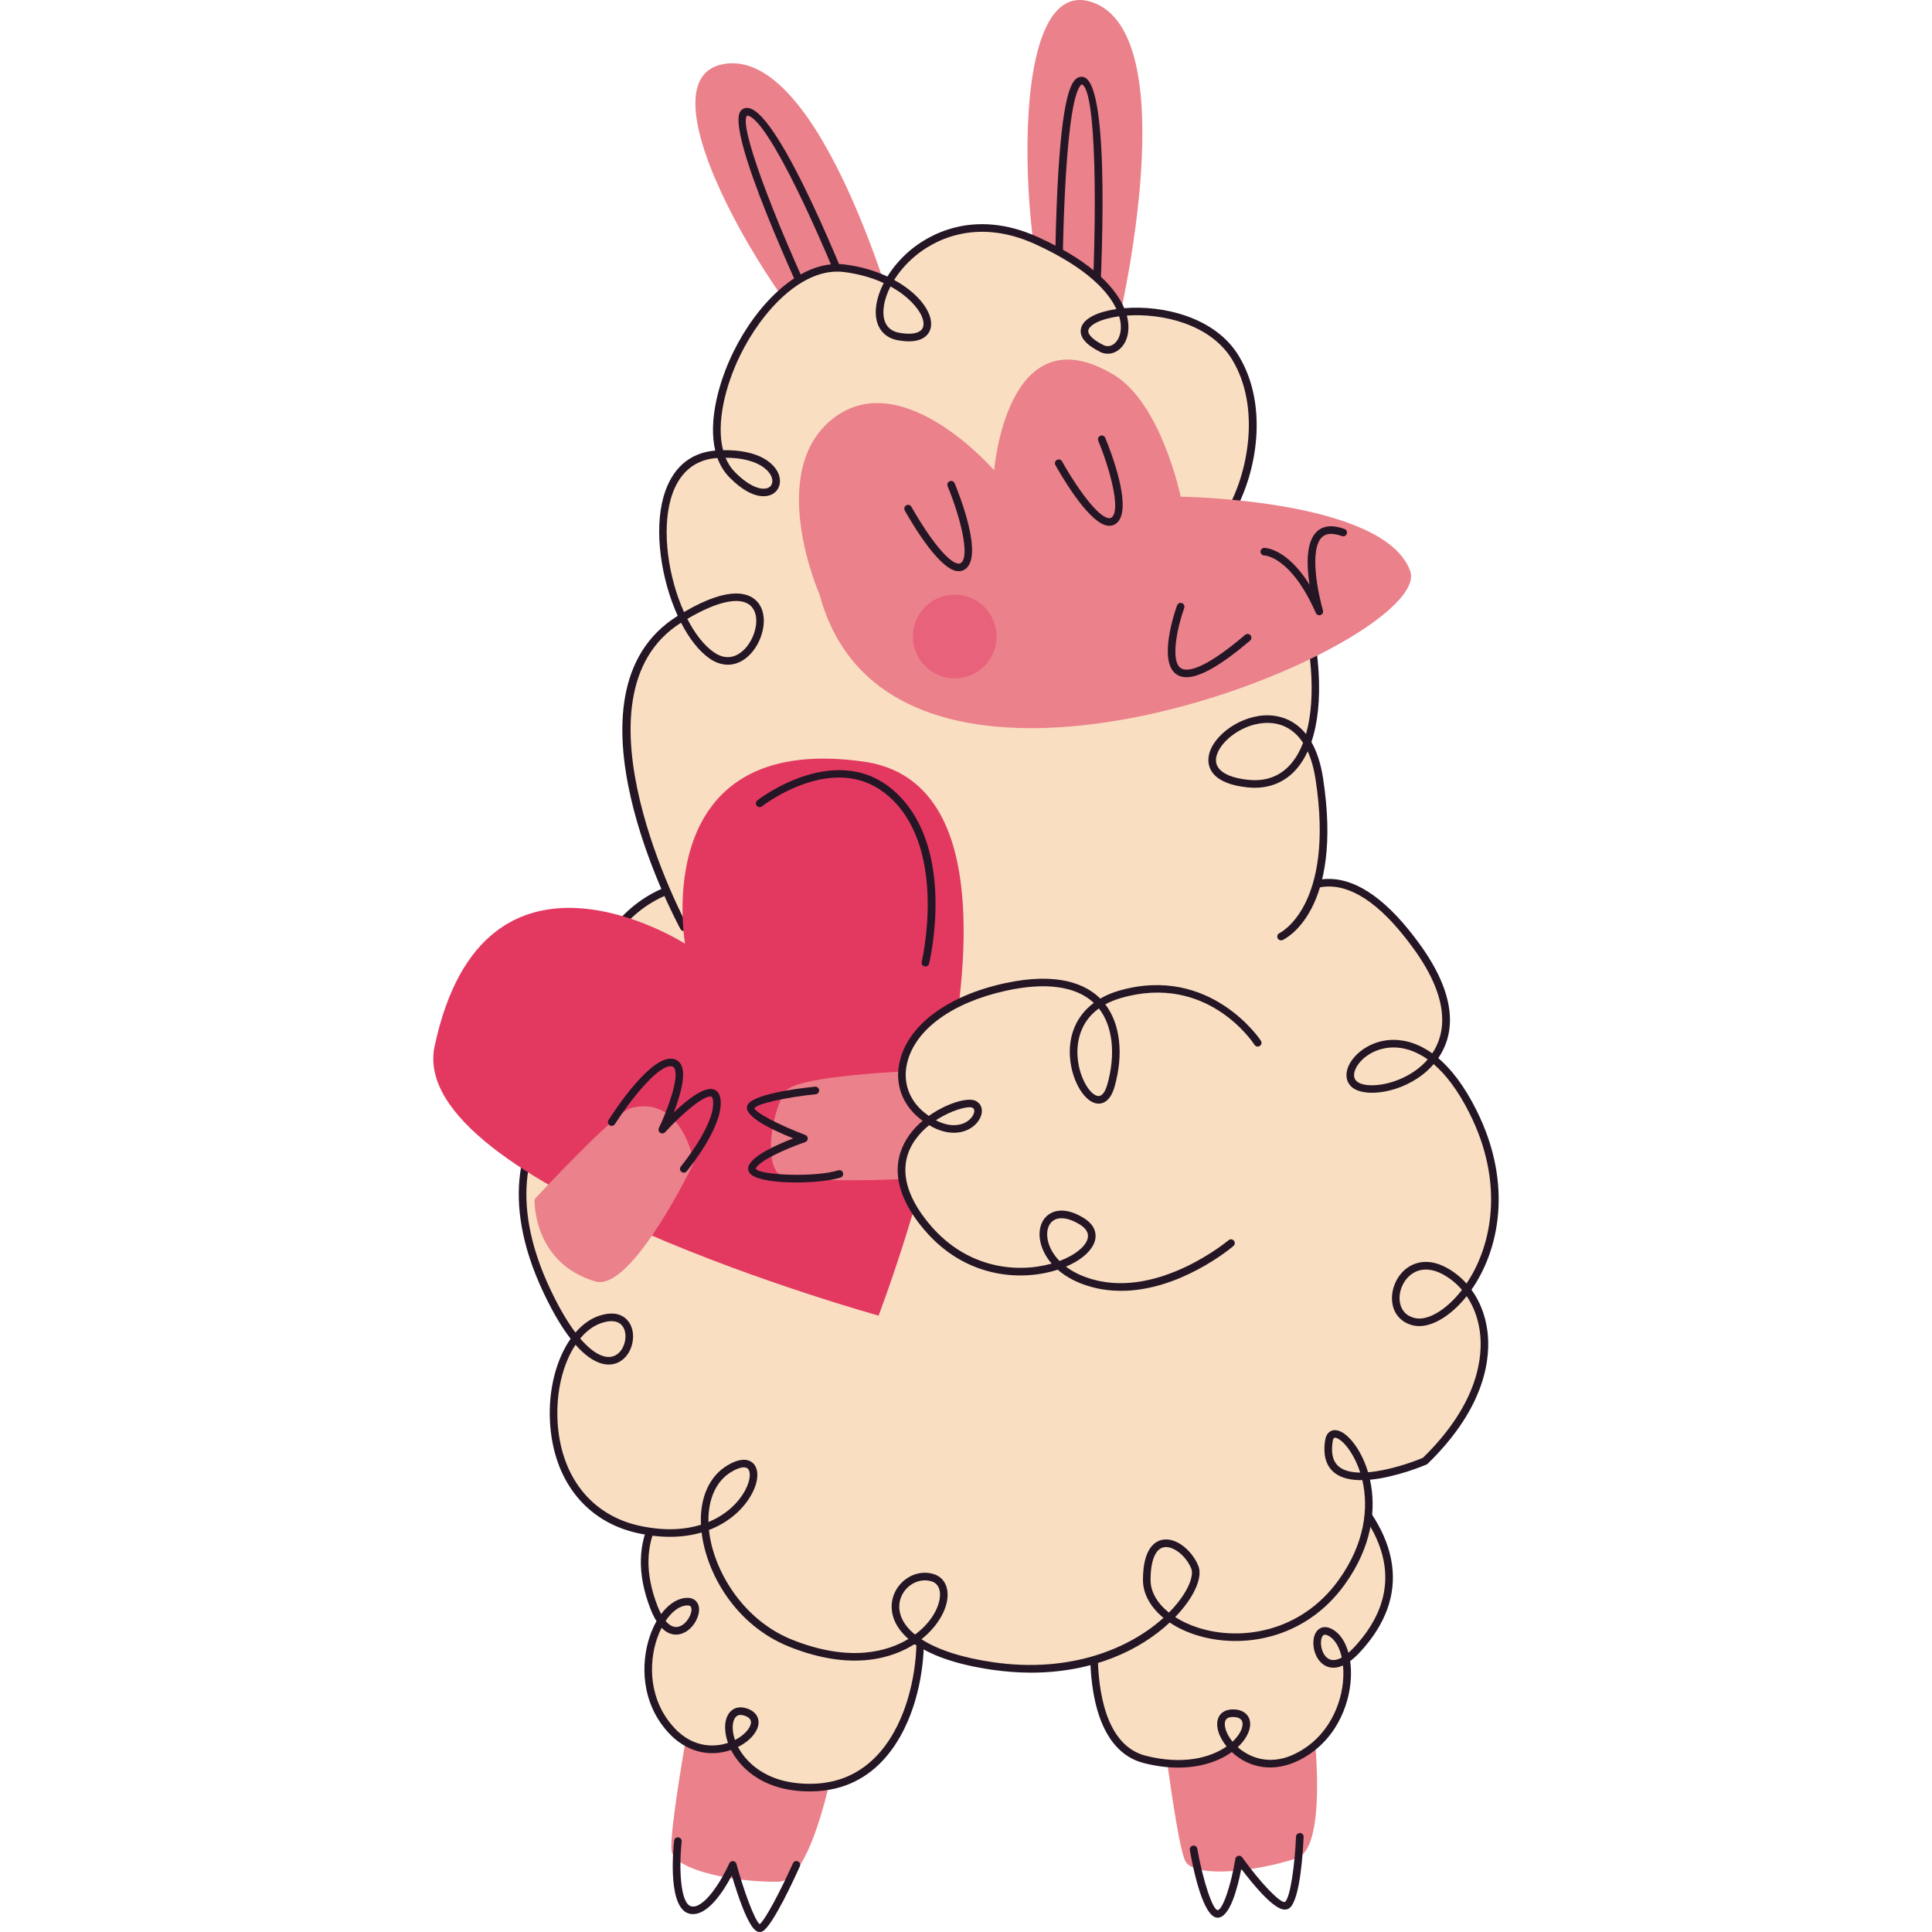 <?xml version="1.0" encoding="UTF-8"?>
<!-- Generator: Adobe Illustrator 25.2.0, SVG Export Plug-In . SVG Version: 6.00 Build 0)  -->
<svg xmlns="http://www.w3.org/2000/svg" xmlns:xlink="http://www.w3.org/1999/xlink" version="1.1" id="Capa_1" x="0px" y="0px" viewBox="0 0 512 512" style="enable-background:new 0 0 512 512;" xml:space="preserve" width="512" height="512">
<g>
	<path style="fill:#EB818A;" d="M345.465,437.237c0,0,9.231,51.648-1.967,55.275c-11.198,3.627-26.345,5.1-29.217,0.973   c-2.872-4.127-8.981-58.683-8.981-58.683L345.465,437.237z"/>
	<path style="fill:#EB818A;" d="M224.567,446.498c0,0-6.551,52.056-18.321,52.188c-11.77,0.131-26.669-2.967-28.183-7.762   c-1.514-4.795,8.882-58.698,8.882-58.698L224.567,446.498z"/>
	<g>
		<path style="fill:#F9DEC1;" d="M345.494,385.244c0,0,39.378,24.545,14.256,51.827c-11.172,12.133-13.784-8.541-6.892-4.27    c6.892,4.27,6.141,25.375-9.22,32.879c-15.361,7.504-25.737-11.985-16.692-11.663c9.045,0.322-0.644,18.09-23.58,12.243    s-10.832-64.453-5.104-54.52c9.478,16.438-32.192,28.037-18.845-7.714"/>
		<path style="fill:#251626;" d="M312.214,468.434c-2.769,0-5.809-0.361-9.096-1.2c-12.188-3.107-14.133-19.323-14.208-28.714    c-0.026-3.353,0.189-6.922,0.6-10.363c-3.143,0.662-6.459,0.357-9.114-1.41c-3.151-2.098-7.591-7.886-1.921-23.073    c0.193-0.521,0.773-0.782,1.293-0.591c0.521,0.194,0.785,0.774,0.59,1.294c-3.842,10.292-3.433,17.642,1.152,20.696    c2.382,1.585,5.433,1.732,8.277,0.984c1.221-8.401,3.606-15.597,6.478-16.379c0.631-0.175,1.854-0.202,2.868,1.558    c2.618,4.541,1.862,9.428-2.024,13.071c-1.473,1.381-3.402,2.526-5.505,3.264c-0.446,3.355-0.713,7.059-0.683,10.932    c0.07,8.811,1.812,24.008,12.693,26.781c9.793,2.498,17.144,0.554,21.448-2.459c-2.137-2.62-3.026-5.572-2.177-7.601    c0.361-0.868,1.381-2.272,4.096-2.214c2.647,0.094,3.644,1.469,4.003,2.28c0.795,1.797,0.111,4.243-1.832,6.539    c-0.339,0.401-0.718,0.799-1.137,1.188c1.815,1.624,7.373,5.572,15.181,1.758c8.9-4.347,12.443-13.276,12.789-20.181    c0.057-1.127,0.031-2.216-0.07-3.245c-2.639,1.212-4.459,0.381-5.477-0.44c-2.559-2.076-3.013-6.488-1.575-8.511    c0.378-0.53,1.818-2.131,4.522-0.454c1.839,1.139,3.206,3.288,3.965,6.059c0.536-0.458,1.089-0.996,1.659-1.615    c6.245-6.782,8.905-13.973,7.906-21.37c-2.22-16.432-21.757-28.8-21.954-28.924c-0.471-0.293-0.615-0.913-0.321-1.385    c0.294-0.471,0.912-0.619,1.386-0.32c0.837,0.52,20.529,12.979,22.881,30.354c1.086,8.02-1.746,15.762-8.418,23.008    c-0.957,1.039-1.851,1.844-2.683,2.459c0.201,1.396,0.269,2.903,0.19,4.484c-0.376,7.477-4.23,17.155-13.917,21.886    c-6.269,3.066-12.859,2.21-17.637-2.28C323.196,466.642,318.372,468.434,312.214,468.434z M326.724,455.018    c-1.044,0-1.71,0.33-1.983,0.98c-0.484,1.161,0.126,3.4,1.889,5.566c0.363-0.34,0.692-0.685,0.987-1.033    c1.391-1.644,1.991-3.382,1.529-4.425c-0.374-0.845-1.422-1.057-2.235-1.084C326.848,455.02,326.785,455.018,326.724,455.018z     M351.146,433.215c-0.394,0-0.559,0.232-0.641,0.35c-0.816,1.147-0.536,4.374,1.202,5.782c1.006,0.815,2.333,0.776,3.882-0.086    c-0.578-2.624-1.718-4.649-3.26-5.606C351.794,433.325,351.416,433.215,351.146,433.215z M296.815,411.617    c-0.008,0-0.015,0-0.022,0.002c-1.35,0.367-3.563,5.833-4.852,13.684c1.435-0.632,2.745-1.481,3.793-2.463    c3.204-3.005,3.808-6.869,1.658-10.598C297.177,411.87,296.942,411.617,296.815,411.617z"/>
	</g>
	<g>
		<path style="fill:#F9DEC1;" d="M205.486,382.933c0,0-45.616,8.5-32.17,43.063c5.98,15.371,15.949-2.928,7.974-1.464    c-7.974,1.464-14.97,21.39-3.401,33.977s28.335-1.777,19.795-4.775c-8.54-2.998-6.173,20.374,17.494,19.997    c34.589-0.552,31.811-59.671,22.856-52.51c-14.818,11.851,26.259,29.252,26.865-8.905"/>
		<path style="fill:#251626;" d="M214.595,474.74c-13.724,0-19.164-7.668-20.872-10.987c-5.885,2.058-12.031,0.381-16.574-4.565    c-7.296-7.937-7.356-18.353-4.978-25.455c0.502-1.499,1.114-2.877,1.81-4.103c-0.551-0.876-1.089-1.952-1.602-3.268    c-3.572-9.18-3.386-17.422,0.549-24.495c8.525-15.32,31.405-19.742,32.374-19.922c0.549-0.1,1.071,0.257,1.173,0.803    c0.102,0.546-0.257,1.07-0.803,1.173c-0.229,0.043-22.929,4.437-30.988,18.93c-3.628,6.523-3.772,14.189-0.43,22.78    c0.304,0.784,0.625,1.487,0.956,2.109c1.717-2.306,3.773-3.807,5.9-4.197c3.135-0.564,3.888,1.44,4.046,2.07    c0.602,2.408-1.429,6.352-4.569,7.35c-1.248,0.401-3.246,0.501-5.261-1.585c-0.468,0.919-0.889,1.923-1.247,2.993    c-2.195,6.558-2.152,16.163,4.552,23.458c5.506,5.993,11.661,4.922,14.292,4.066c-1.18-3.333-0.983-6.543,0.576-8.24    c1.101-1.196,2.708-1.505,4.518-0.87c2.568,0.902,2.986,2.614,3.008,3.553c0.053,2.357-2.135,4.971-5.444,6.629    c1.602,3.039,6.562,9.762,19.017,9.762c0.187,0,0.373,0,0.564-0.004c16.383-0.261,22.953-14.212,25.41-22.507    c1.491-5.028,2.163-9.95,2.286-14.254c-3.772-1.063-6.976-3.292-8.363-6.207c-1.533-3.219-0.471-6.615,2.911-9.322    c1.653-1.318,3.018-0.766,3.685-0.316c2.299,1.546,3.741,7.181,3.759,14.258c1.936,0.365,4.032,0.387,6.127-0.069    c4.71-1.025,12.651-5.248,12.916-22.008c0.009-0.556,0.449-1.029,1.021-0.99c0.556,0.01,0.999,0.466,0.99,1.021    c-0.299,18.824-10.239,23.014-14.499,23.941c-2.166,0.473-4.43,0.487-6.588,0.13c-0.157,4.547-0.885,9.554-2.317,14.387    c-2.614,8.823-9.639,23.664-27.307,23.947C214.992,474.74,214.793,474.74,214.595,474.74z M196.268,454.474    c-0.525,0-0.957,0.181-1.289,0.542c-0.885,0.962-1.172,3.29-0.198,6.103c2.709-1.391,4.264-3.402,4.235-4.734    c-0.018-0.748-0.577-1.322-1.664-1.703C196.954,454.543,196.593,454.474,196.268,454.474z M239.51,421.624    c-0.208,0-0.482,0.09-0.848,0.383c-2.668,2.133-3.481,4.514-2.352,6.886c0.986,2.068,3.451,3.964,6.565,4.979    c-0.08-6.389-1.393-11.066-2.908-12.085C239.869,421.72,239.725,421.624,239.51,421.624z M176.393,429.551    c1.126,1.367,2.347,1.888,3.584,1.497c2.132-0.68,3.569-3.581,3.227-4.946c-0.059-0.236-0.219-0.866-1.731-0.579    C179.687,425.849,177.887,427.32,176.393,429.551z"/>
	</g>
	<g>
		<path style="fill:#F9DEC1;" d="M340.106,240.374c0,0,13.409-20.113,35.533,10.727c22.124,30.84-10.727,41.566-16.761,36.203    c-6.034-5.363,15.42-24.806,31.51,7.375s-5.363,57.657-15.42,55.645c-10.056-2.011-4.023-20.113,8.045-13.409    s17.431,28.158-5.363,50.282c0,0-28.158,12.068-25.476-5.363c1.289-8.382,20.783,13.408,3.352,37.544    c-17.431,24.135-51.623,14.079-51.623-0.67c0-14.749,10.056-10.056,12.738-3.352s-16.761,31.51-53.634,26.147    s-26.147-26.147-16.09-23.465s-3.855,30.84-37.376,17.431c-21.608-8.643-29.666-38.214-16.258-46.259    c13.408-8.045,6.034,22.794-24.135,16.09s-26.147-50.282-10.056-55.645s4.693,32.18-14.079-7.375s8.045-60.338,19.442-58.327    c11.397,2.011,4.023,22.794-6.704,14.079c-10.727-8.716-7.375-62.35,30.169-64.361"/>
		<path style="fill:#251626;" d="M273.279,443.269c-3.314,0-6.787-0.246-10.416-0.772c-10.274-1.495-16.571-4.123-20.427-6.837    c-5.422,3.5-16.31,7.525-33.268,0.74c-14.29-5.714-21.944-19.457-23.237-30.281c-4.622,1.357-10.294,1.648-17.002,0.161    c-13.717-3.048-22.383-14.124-23.183-29.625c-0.439-8.511,1.72-16.516,5.472-21.867c-2.18-2.809-4.567-6.709-7.115-12.077    c-12.251-25.815-4.788-41.864,0.751-49.133c2.158-2.83,4.583-5.085,7.043-6.782c-1.087-7.536-0.322-17.135,2.508-25.838    c3.275-10.072,11.976-27.14,33.459-28.291c0.528-0.057,1.028,0.395,1.059,0.951c0.029,0.554-0.396,1.027-0.951,1.057    c-20.284,1.086-28.539,17.324-31.654,26.905c-2.765,8.501-3.402,17.229-2.558,24.039c4.017-2.316,7.97-3.174,10.868-2.656    c3.454,0.609,5.788,2.903,6.405,6.295c0.754,4.152-1.271,8.951-4.61,10.927c-1.646,0.97-5.045,2.096-9.308-1.373    c-2.292-1.862-3.92-5.372-4.833-9.805c-2.036,1.512-4.036,3.439-5.829,5.792c-5.262,6.904-12.328,22.199-0.534,47.049    c2.31,4.869,4.524,8.566,6.58,11.292c1.825-2.119,3.945-3.663,6.272-4.439c6.139-2.047,8.099,1.713,8.553,2.913    c1.227,3.237-0.111,8.012-3.738,9.556c-1.82,0.778-5.751,1.249-11.067-4.798c-3.293,4.95-5.171,12.321-4.766,20.181    c0.75,14.546,8.829,24.925,21.61,27.765c6.539,1.453,12.01,1.12,16.395-0.247c-0.333-7.138,2.193-12.836,7.005-15.723    c3.958-2.375,5.959-1.387,6.798-0.591c1.621,1.54,1.508,4.714-0.286,8.082c-2.001,3.761-5.816,7.493-11.396,9.626    c1.105,10.608,8.921,23.827,22.033,29.071c15.546,6.218,25.603,2.966,30.837-0.193c-2.273-1.988-3.374-3.932-3.902-5.421    c-1.158-3.27-0.462-6.723,1.863-9.241c2.226-2.412,5.468-3.408,8.463-2.614c1.982,0.528,3.325,1.929,3.782,3.944    c0.87,3.834-1.566,8.988-6.061,12.826c-0.214,0.183-0.45,0.377-0.707,0.577c4.299,2.789,10.79,4.904,18.962,6.093    c20.686,3.009,36.369-3.773,45.174-11.755c-3.437-2.828-5.428-6.366-5.428-10.043c0-8.399,3.223-10.274,5.145-10.644    c3.748-0.74,7.961,2.991,9.533,6.918c1.01,2.526-0.409,6.596-3.792,10.889c-0.709,0.9-1.489,1.795-2.337,2.677    c1.727,1.11,3.75,2.06,6.008,2.791c11.379,3.679,27.308,1.224,37.256-12.551c7.024-9.724,8.028-19.25,6.323-26.534    c-2.845,0.043-5.459-0.46-7.311-1.895c-2.299-1.781-3.154-4.7-2.543-8.678c0.302-1.96,1.421-2.487,2.06-2.626    c1.808-0.385,4.221,1.332,6.293,4.498c1.218,1.86,2.271,4.093,3.021,6.613c5.342-0.438,11.537-2.559,14.529-3.822    c15.041-14.666,15.918-27.229,15.099-33.42c-0.469-3.545-1.677-6.761-3.487-9.432c-4.437,5.574-9.845,8.626-13.924,7.817    c-2.967-0.593-5.036-2.557-5.678-5.392c-0.791-3.482,0.761-7.605,3.688-9.799c1.728-1.294,5.42-3.029,10.721-0.084    c1.941,1.078,3.667,2.473,5.142,4.125c6.674-9.917,10.137-26.447,0.845-45.032c-3.182-6.364-6.467-10.487-9.547-13.122    c-0.595,0.695-1.206,1.308-1.796,1.838c-6.486,5.843-16.553,7.218-19.935,4.213c-1.344-1.196-1.728-3.013-1.052-4.987    c1.14-3.333,5.452-7.081,11.196-7.466c2.685-0.177,6.719,0.326,11.214,3.557c3.378-5.067,5.046-13.824-4.747-27.474    c-7.975-11.117-15.602-16.752-22.673-16.752c-0.068,0-0.135,0-0.202,0.002c-6.965,0.106-10.965,5.938-11.004,5.997    c-0.31,0.462-0.933,0.587-1.395,0.275c-0.461-0.308-0.585-0.931-0.278-1.393c0.184-0.275,4.592-6.753,12.618-6.89    c0.086,0,0.175-0.002,0.261-0.002c7.756,0,15.932,5.916,24.307,17.593c10.579,14.745,8.534,24.33,4.711,29.896    c3.307,2.811,6.794,7.161,10.121,13.816c9.839,19.679,5.901,37.22-1.327,47.565c2.207,3.037,3.67,6.751,4.215,10.866    c0.872,6.586-0.025,19.922-15.826,35.258c-0.088,0.086-0.191,0.155-0.304,0.204c-0.471,0.202-7.989,3.382-14.979,4.023    c1.711,7.733,0.582,17.703-6.726,27.822c-10.54,14.594-27.432,17.192-39.505,13.285c-2.585-0.835-4.892-1.948-6.848-3.264    C302.264,437.227,289.757,443.267,273.279,443.269z M245.11,418.808c-1.796,0-3.587,0.793-4.919,2.237    c-1.809,1.958-2.349,4.651-1.446,7.204c0.631,1.781,1.901,3.437,3.743,4.932c0.418-0.308,0.786-0.605,1.104-0.876    c4.528-3.865,5.976-8.334,5.405-10.852c-0.292-1.287-1.079-2.108-2.339-2.443C246.149,418.874,245.63,418.808,245.11,418.808z     M308.994,409.985c-0.195,0-0.386,0.018-0.571,0.053c-2.233,0.43-3.514,3.59-3.514,8.67c0,3.137,1.786,6.183,4.874,8.65    c0.895-0.905,1.703-1.821,2.421-2.732c3.237-4.105,4.092-7.426,3.504-8.898C314.434,412.544,311.372,409.985,308.994,409.985z     M197.127,388.862c-0.843,0-2.001,0.412-3.326,1.208c-4.018,2.41-6.183,7.202-6.052,13.28c4.761-1.966,8.019-5.197,9.755-8.458    c1.467-2.756,1.451-4.942,0.676-5.678C197.932,388.978,197.573,388.862,197.127,388.862z M353.797,381.01    c-0.047,0-0.09,0.004-0.13,0.012c-0.327,0.071-0.458,0.699-0.499,0.966c-0.499,3.245,0.085,5.464,1.786,6.782    c1.335,1.035,3.294,1.453,5.524,1.477c-0.679-2.119-1.587-4.003-2.627-5.594C356.165,382.076,354.532,381.01,353.797,381.01z     M153.756,354.708c3.776,4.431,6.938,5.511,9.044,4.61c2.526-1.076,3.513-4.706,2.646-6.992c-0.81-2.135-2.957-2.744-6.036-1.717    C157.309,351.308,155.397,352.734,153.756,354.708z M377.87,336.446c-1.425,0-2.742,0.428-3.882,1.283    c-2.323,1.742-3.556,4.999-2.933,7.747c0.329,1.453,1.31,3.304,4.112,3.863c3.364,0.672,8.297-2.337,12.271-7.501    c-1.391-1.634-3.041-3.003-4.911-4.042C380.908,336.895,379.332,336.446,377.87,336.446z M154.09,287.776    c0.813,4.464,2.319,7.868,4.296,9.475c2.493,2.025,4.917,2.443,7.016,1.2c2.618-1.548,4.257-5.511,3.654-8.835    c-0.269-1.479-1.246-4.052-4.776-4.675C161.675,284.488,157.908,285.409,154.09,287.776z M369.309,277.584    c-0.288,0-0.561,0.01-0.821,0.026c-4.876,0.328-8.496,3.392-9.427,6.11c-0.288,0.841-0.437,2.013,0.485,2.832    c2.445,2.174,11.333,1.129,17.253-4.201c0.512-0.462,1.04-0.992,1.556-1.591C374.808,278.225,371.623,277.584,369.309,277.584z"/>
	</g>
	<path style="fill:#EB818A;" d="M238.124,87.279c0,0-20.274-74.759-46.249-70.324s22.174,77.927,32.945,80.461   C235.59,99.95,238.124,87.279,238.124,87.279z"/>
	<path style="fill:#EB818A;" d="M296.621,84.435c0,0,17.744-75.4-7.212-83.86c-24.956-8.46-17.58,79.09-9.313,86.444   C288.362,94.374,296.621,84.435,296.621,84.435z"/>
	<path style="fill:#251626;" d="M216.584,85.751c-0.377,0-0.739-0.212-0.91-0.575c-3.947-8.365-23.434-50.362-19.421-55.738   c0.488-0.653,1.241-0.936,2.111-0.805c8.565,1.317,27.198,49.046,29.294,54.485c0.2,0.519-0.058,1.1-0.576,1.3   c-0.518,0.198-1.101-0.059-1.299-0.577c-7.757-20.121-22.144-52.362-27.725-53.22c-2.521,1.719,6.274,25.809,19.435,53.696   c0.237,0.503,0.022,1.102-0.48,1.34C216.874,85.72,216.727,85.751,216.584,85.751z"/>
	<path style="fill:#251626;" d="M290.076,88.285c-0.021,0-0.04,0-0.061-0.002c-0.554-0.033-0.977-0.509-0.944-1.063   c1.844-31.055,1.441-63.805-2.428-64.86c-4.143,3.138-5.284,39.915-5.065,62.375c0.005,0.556-0.441,1.01-0.996,1.015   c-0.003,0-0.007,0-0.01,0c-0.551,0-1-0.444-1.006-0.996c-0.001-0.147-0.136-14.847,0.45-29.91   c1.077-27.695,3.508-32.677,5.242-34.016c0.583-0.449,1.246-0.589,1.914-0.41c7.197,1.962,4.809,51.716,3.906,66.918   C291.047,87.872,290.604,88.285,290.076,88.285z"/>
	<g>
		<path style="fill:#F9DEC1;" d="M181.216,245.738c0,0-33.354-61.512-1.173-81.624s21.956,18.94,8.548,9.554    c-13.409-9.386-21.286-51.958,1.508-53.299s17.431,18.94,4.023,5.531c-13.409-13.409,8.213-57.489,29.666-54.807    s29.086,20.77,14.336,18.088c-14.749-2.682,4.566-40.091,36.746-25.342s23.441,31.678,17.106,28.51    c-18.306-9.153,23.411-17.579,35.479,2.534s-2.504,53.44-14.572,49.417c-12.068-4.023,21.658-20.703,31.044,10.137    c9.386,30.84,4.435,55.119-13.305,53.218c-27.485-2.945,13.643-36.129,19.007-1.267s-10.137,41.814-10.137,41.814"/>
		<path style="fill:#251626;" d="M339.494,249.206c-0.385,0-0.751-0.222-0.918-0.593c-0.228-0.509-0.001-1.102,0.506-1.33    c0.143-0.067,14.715-7.197,9.555-40.744c-0.467-3.039-1.194-5.48-2.087-7.434c-0.757,1.656-1.656,3.123-2.696,4.38    c-3.28,3.966-7.902,5.757-13.337,5.168c-9.053-0.97-10.325-5.014-10.278-7.338c0.11-5.435,7.381-11.241,14.68-11.726    c2.545-0.165,7.433,0.242,11.19,4.948c2.74-9.579,1.708-23.876-3.142-39.809c-3.78-12.419-11.207-16.241-16.891-17.233    c-0.57,0.89-1.159,1.715-1.76,2.465c-3.758,4.684-7.928,6.564-11.749,5.293c-3.081-1.027-3.355-2.771-3.245-3.718    c0.348-2.98,5.26-5.731,11.185-6.266c1.017-0.088,2.609-0.149,4.516,0.079c5.734-9.856,9.125-27.36,1.572-39.949    c-5.711-9.518-18.575-12.437-27.976-11.773c0.235,0.856,0.348,1.589,0.396,2.176c0.255,3.084-0.799,5.741-2.82,7.11    c-1.442,0.976-3.141,1.098-4.666,0.336c-3.66-1.831-5.378-3.818-5.107-5.912c0.303-2.331,3.053-4.154,7.747-5.134    c0.542-0.112,1.108-0.212,1.69-0.299c-2.022-4.349-7.398-10.732-21.405-17.153c-16.515-7.57-27.868-0.318-31.981,3.15    c-2.339,1.974-4.166,4.14-5.507,6.289c4.755,2.595,8.01,5.963,9.248,9.059c0.846,2.109,0.709,4.009-0.383,5.344    c-0.976,1.194-3.14,2.436-7.883,1.577c-2.863-0.521-4.835-2.292-5.553-4.985c-0.778-2.917-0.057-6.568,1.798-10.176    c-2.898-1.338-6.405-2.404-10.528-2.919c-10.883-1.361-21.661,10.113-27.52,22.087c-3.992,8.161-6.37,18.021-4.522,25.127    c9.364-0.179,13.83,3.433,14.844,6.698c0.618,1.988-0.022,3.899-1.628,4.869c-1.051,0.629-4.97,2.194-11.426-4.26    c-1.49-1.489-2.559-3.264-3.278-5.236c-7.815,0.471-11.036,6.148-12.363,10.83c-2.438,8.609-0.641,20.853,3.5,29.99    c12.644-7.417,17.671-4.846,19.566-2.559c2.974,3.583,1.406,10.031-1.86,13.576c-3.14,3.408-7.236,3.887-10.961,1.279    c-2.857-1.999-5.427-5.366-7.53-9.467c-30.856,19.443,1.287,79.628,1.616,80.235c0.265,0.489,0.083,1.098-0.405,1.363    c-0.488,0.263-1.099,0.082-1.363-0.405c-1.381-2.546-33.43-62.575-0.823-82.955c0.031-0.02,0.063-0.039,0.094-0.059    c-4.401-9.638-6.328-22.513-3.769-31.546c2.109-7.444,6.842-11.671,13.708-12.256c-1.889-7.919,0.949-18.245,4.794-26.107    c6.171-12.618,17.705-24.701,29.576-23.198c4.237,0.53,8.032,1.679,11.255,3.188c1.527-2.471,3.569-4.863,6.005-6.92    c4.408-3.714,16.549-11.49,34.117-3.439c15.042,6.894,20.619,13.981,22.642,18.744c10.038-0.852,24.124,2.261,30.386,12.698    c7.9,13.166,4.73,30.788-1.17,41.335c5.976,1.29,13.819,5.553,17.742,18.441c5.202,17.096,6.056,32.465,2.638,42.492    c1.356,2.359,2.462,5.48,3.095,9.599c5.417,35.215-10.057,42.588-10.719,42.885C339.771,249.179,339.631,249.206,339.494,249.206z     M335.882,191.569c-0.289,0-0.566,0.01-0.832,0.028c-6.679,0.444-12.723,5.826-12.802,9.758c-0.057,2.824,2.955,4.706,8.482,5.299    c4.808,0.517,8.704-0.982,11.573-4.449c1.219-1.473,2.228-3.266,3.027-5.335C342.502,192.527,338.691,191.569,335.882,191.569z     M182.146,164.012c1.963,3.832,4.357,6.967,7.021,8.833c3.922,2.74,6.901,0.552,8.329-0.996c2.697-2.927,4.036-8.224,1.791-10.93    C196.784,157.904,190.583,159.041,182.146,164.012z M322.528,137.19c-0.685,0-1.306,0.035-1.843,0.082    c-5.455,0.491-9.191,2.989-9.367,4.494c-0.095,0.825,1.286,1.379,1.884,1.577c3.992,1.334,7.694-2.337,9.544-4.643    c0.367-0.458,0.731-0.949,1.087-1.469C323.377,137.204,322.941,137.19,322.528,137.19z M192.289,121.31    c0.61,1.473,1.448,2.783,2.544,3.879c4.314,4.313,7.526,4.824,8.964,3.96c0.799-0.483,1.086-1.461,0.747-2.551    C203.908,124.551,200.607,121.324,192.289,121.31z M296.593,83.83c-0.7,0.092-1.375,0.208-2.016,0.342    c-4.338,0.905-6.031,2.41-6.162,3.423c-0.142,1.102,1.32,2.508,4.012,3.854c0.868,0.434,1.806,0.363,2.639-0.204    c1.09-0.737,2.172-2.51,1.944-5.276C296.961,85.399,296.845,84.679,296.593,83.83z M235.989,75.913    c-1.72,3.378-2.234,6.576-1.653,8.756c0.521,1.952,1.856,3.139,3.969,3.522c2.908,0.532,5.082,0.21,5.966-0.87    c0.82-1.004,0.399-2.514,0.074-3.325C243.409,81.662,240.643,78.456,235.989,75.913z"/>
	</g>
	<path style="fill:#EB818A;" d="M217.217,157.604c0,0-14.572-32.945,3.801-46.883s42.448,13.938,42.448,13.938   s3.344-42.342,31.678-25.342c12.671,7.603,17.739,32.311,17.739,32.311s53.852,0.634,60.821,19.64S236.857,231.096,217.217,157.604   z"/>
	<path style="fill:#251626;" d="M349.63,163.044c-0.388,0-0.755-0.226-0.92-0.601c-6.629-15.063-13.582-15.238-13.652-15.238   c-0.556,0-1.006-0.45-1.006-1.006s0.45-1.006,1.006-1.006c0.283,0,5.945,0.132,11.98,9.73c-0.78-5.071-0.982-11.309,1.945-14.055   c1.706-1.601,4.173-1.829,7.325-0.682c0.521,0.189,0.792,0.766,0.601,1.288c-0.19,0.522-0.763,0.794-1.288,0.601   c-2.382-0.866-4.154-0.782-5.262,0.259c-3.504,3.284-1.018,15.132,0.236,19.419c0.148,0.509-0.123,1.047-0.621,1.228   C349.86,163.024,349.745,163.044,349.63,163.044z"/>
	<path style="fill:#251626;" d="M314.421,179.468c-1.038,0-1.924-0.257-2.662-0.768c-4.961-3.431-0.362-16.76,0.179-18.268   c0.188-0.522,0.762-0.792,1.286-0.607c0.523,0.187,0.795,0.764,0.608,1.286c-1.839,5.136-3.719,14.006-0.928,15.935   c1.386,0.955,5.447,1.09,17.068-8.805c0.423-0.359,1.056-0.31,1.418,0.114c0.359,0.422,0.308,1.059-0.114,1.418   C323.65,176.262,318.09,179.466,314.421,179.468z"/>
	<path style="fill:#251626;" d="M254.07,151.371c-0.258,0-0.523-0.029-0.794-0.09c-5.19-1.178-12.663-14.486-13.499-16   c-0.268-0.485-0.091-1.098,0.395-1.365c0.487-0.273,1.098-0.094,1.367,0.395c2.149,3.893,8.526,14.179,12.183,15.008   c0.497,0.116,0.753-0.014,0.924-0.137c2.61-1.862-0.483-13.014-3.513-20.337c-0.212-0.515,0.031-1.102,0.544-1.314   c0.517-0.214,1.102,0.031,1.314,0.544c1.321,3.192,7.664,19.288,2.823,22.745C255.301,151.184,254.708,151.371,254.07,151.371z"/>
	<path style="fill:#251626;" d="M293.984,139.335c-0.258,0-0.523-0.029-0.793-0.09c-5.189-1.178-12.663-14.487-13.499-16.002   c-0.268-0.485-0.091-1.098,0.395-1.365c0.488-0.273,1.099-0.094,1.367,0.395c2.149,3.893,8.526,14.181,12.183,15.01   c0.487,0.116,0.751-0.012,0.923-0.137c2.608-1.862-0.483-13.014-3.512-20.337c-0.212-0.515,0.031-1.102,0.545-1.314   c0.511-0.216,1.101,0.031,1.313,0.544c1.321,3.192,7.663,19.286,2.822,22.745C295.214,139.148,294.622,139.335,293.984,139.335z"/>
	<circle style="fill:#E8627C;" cx="253.013" cy="168.691" r="11.087"/>
	<path style="fill:#E33961;" d="M232.838,348.648c0,0-125.486-34.678-117.66-71.4c13.073-61.344,66.372-27.152,66.372-27.152   s-10.056-56.316,47.265-48.271C286.137,209.87,232.838,348.648,232.838,348.648z"/>
	<path style="fill:#EB818A;" d="M256.974,283.282c0,0-45.589,0.67-48.941,6.034s-5.363,17.431-2.011,21.454   s60.338,1.341,61.009-2.011C267.701,305.406,256.974,283.282,256.974,283.282z"/>
	<g>
		<path style="fill:#F9DEC1;" d="M333.311,276.347c0,0-12.74-19.719-36.497-12.833c-23.757,6.887-6.522,38.882-2.378,24.102    c4.144-14.78-0.865-32.059-28.147-26.023c-27.282,6.036-33.016,25.023-21.985,34c11.031,8.977,17.848-1.428,13.641-3.018    c-4.207-1.59-31.714,10.13-11.981,32.973c19.733,22.843,53.149,5.664,40.641-1.948c-12.508-7.612-15.4,11.488,2.905,16.483    s36.716-10.643,36.716-10.643"/>
		<path style="fill:#251626;" d="M297.104,342.085c-2.58,0-5.216-0.31-7.859-1.031c-3.862-1.055-6.794-2.693-8.938-4.573    c-0.178,0.059-0.358,0.114-0.54,0.169c-9.796,2.96-24.021,1.76-34.564-10.443c-10.043-11.626-7.908-20.14-4.349-25.237    c1.029-1.473,2.283-2.795,3.645-3.95c-0.273-0.202-0.55-0.418-0.83-0.646c-4.694-3.82-6.6-9.336-5.227-15.13    c2.274-9.595,12.603-17.308,27.629-20.633c14.442-3.188,21.826,0.344,25.516,4.026c1.468-0.858,3.122-1.56,4.946-2.09    c24.195-7.004,37.491,13.052,37.622,13.254c0.301,0.467,0.168,1.088-0.299,1.391c-0.467,0.299-1.087,0.167-1.391-0.299    c-0.506-0.78-12.64-19.005-35.373-12.413c-1.595,0.462-2.975,1.033-4.169,1.687c3.946,5.17,4.885,13.142,2.48,21.719    c-1.184,4.225-3.339,4.679-4.543,4.578c-3.342-0.297-6.666-5.69-7.259-11.779c-0.607-6.242,1.671-11.478,6.269-14.914    c-4.72-4.433-12.773-5.545-23.364-3.198c-14.254,3.154-24.014,10.306-26.105,19.133c-1.188,5.014,0.465,9.791,4.538,13.107    c0.414,0.338,0.819,0.642,1.214,0.919c4.701-3.357,10.1-4.871,12.148-4.099c1.142,0.432,1.835,1.373,1.901,2.583    c0.103,1.884-1.351,3.977-3.537,5.091c-1.499,0.764-5.241,1.972-10.428-1.122c-1.383,1.11-2.676,2.422-3.734,3.936    c-4.518,6.468-3.058,14.342,4.222,22.768c9.739,11.274,22.798,12.561,31.974,9.976c-1.776-2.053-2.748-4.256-3.074-6.226    c-0.488-2.954,0.411-5.521,2.407-6.869c1.329-0.896,4.279-1.964,9.095,0.97c2.963,1.801,3.362,3.922,3.175,5.384    c-0.362,2.838-3.336,5.653-7.814,7.546c1.836,1.395,4.237,2.608,7.287,3.441c17.565,4.8,35.62-10.286,35.8-10.439    c0.426-0.361,1.059-0.31,1.418,0.116c0.358,0.422,0.307,1.057-0.116,1.416C326.218,330.765,312.683,342.085,297.104,342.085z     M281.303,322.84c-0.826,0-1.553,0.198-2.146,0.599c-1.326,0.894-1.904,2.716-1.548,4.873c0.305,1.852,1.304,3.952,3.181,5.869    c4.223-1.591,7.231-4.072,7.517-6.311c0.161-1.267-0.587-2.414-2.225-3.412C284.321,323.388,282.675,322.84,281.303,322.84z     M248.025,296.884c3.92,2.053,6.611,1.198,7.726,0.632c1.654-0.843,2.492-2.273,2.442-3.19c-0.023-0.412-0.209-0.662-0.604-0.811    C256.47,293.097,252.13,294.177,248.025,296.884z M291.214,267.241c-5.709,4.121-5.895,10.325-5.611,13.25    c0.524,5.39,3.352,9.785,5.434,9.97c1.364,0.063,2.089-1.903,2.43-3.117C295.724,279.295,294.871,271.896,291.214,267.241z"/>
	</g>
	<path style="fill:#EB818A;" d="M141.661,317.808c0,0,21.355-23.03,25.476-24.135c13.744-3.687,16.761,14.414,16.761,14.414   s-16.466,34.414-26.147,31.51C140.99,334.569,141.661,317.808,141.661,317.808z"/>
	<path style="fill:#251626;" d="M211.019,313.371c-5.331,0-10.519-0.672-12.103-2.233c-0.577-0.57-0.777-1.279-0.562-1.998   c0.858-2.862,7.804-5.9,11.856-7.454c-6.599-2.659-13.165-6.046-12.169-8.701c1.105-2.946,12.909-4.482,17.934-5.005   c0.553-0.059,1.048,0.344,1.104,0.896c0.058,0.552-0.343,1.047-0.896,1.104c-8.202,0.854-15.649,2.559-16.262,3.722   c0.261,1.114,6.434,4.406,13.497,7.075c0.397,0.149,0.657,0.532,0.65,0.957c-0.007,0.424-0.279,0.797-0.68,0.935   c-5.087,1.742-12.516,5.079-13.107,7.049c0.915,1.721,15.666,2.383,21.864,0.428c0.527-0.165,1.095,0.126,1.261,0.656   c0.168,0.528-0.126,1.094-0.656,1.261C220.126,312.892,215.521,313.371,211.019,313.371z"/>
	<path style="fill:#251626;" d="M181.216,310.768c-0.227,0-0.454-0.077-0.641-0.232c-0.428-0.354-0.487-0.988-0.134-1.416   c0.094-0.114,9.424-11.463,8.496-17.644c-0.076-0.507-0.225-0.795-0.442-0.862c-1.783-0.511-7.729,4.482-12.234,9.434   c-0.338,0.373-0.89,0.434-1.306,0.159c-0.413-0.279-0.561-0.819-0.345-1.271c2.281-4.755,5.423-13.248,4.136-15.786   c-0.165-0.326-0.384-0.491-0.734-0.558c-3.43-0.619-11.051,9.053-15.058,15.31c-0.299,0.467-0.921,0.603-1.389,0.304   c-0.467-0.299-0.604-0.921-0.304-1.389c1.852-2.895,11.38-17.306,17.122-16.202c0.963,0.181,1.709,0.742,2.157,1.626   c1.348,2.661-0.354,8.35-1.973,12.561c3.414-3.255,7.956-6.888,10.51-6.114c0.705,0.214,1.598,0.819,1.848,2.489   c1.06,7.067-8.527,18.734-8.937,19.227C181.791,310.645,181.504,310.768,181.216,310.768z"/>
	<path style="fill:#251626;" d="M245.243,256.13c-0.079,0-0.157-0.01-0.237-0.027c-0.54-0.132-0.872-0.674-0.741-1.214   c0.069-0.287,6.725-28.784-7.771-42.96c-5.959-5.826-13.541-7.326-22.53-4.47c-6.837,2.174-11.962,6.177-12.012,6.218   c-0.435,0.346-1.068,0.271-1.412-0.167c-0.345-0.436-0.27-1.067,0.165-1.412c0.216-0.169,21.661-16.797,37.195-1.607   c15.317,14.979,8.613,43.655,8.319,44.869C246.108,255.822,245.696,256.13,245.243,256.13z"/>
	<path style="fill:#251626;" d="M201.35,512c-0.231,0-0.465-0.049-0.694-0.149c-2.364-1.029-5.23-9.764-6.716-14.837   c-2.068,3.93-6.444,10.989-11.034,10.178c-5.942-1.069-4.588-16.326-4.256-19.372c0.06-0.554,0.538-0.96,1.109-0.892   c0.552,0.061,0.951,0.556,0.891,1.108c-0.74,6.804-0.417,16.632,2.612,17.176c3.303,0.629,7.897-6.682,10.012-11.408   c0.173-0.387,0.572-0.625,0.996-0.591c0.423,0.031,0.781,0.328,0.893,0.737c1.917,7.034,4.79,14.924,6.162,15.974   c1.534-1.218,5.607-8.996,8.808-16.135c0.226-0.507,0.823-0.737,1.329-0.507c0.507,0.226,0.734,0.821,0.506,1.328   c-1.177,2.626-7.184,15.794-9.875,17.206C201.859,511.939,201.606,512,201.35,512z"/>
	<path style="fill:#251626;" d="M322.676,508.209c-3.788,0-6.409-12.537-7.36-17.927c-0.097-0.546,0.268-1.069,0.815-1.165   c0.542-0.114,1.069,0.269,1.165,0.815c1.485,8.41,4.05,16.163,5.381,16.265c1.304,0,3.547-6.468,4.704-13.57   c0.066-0.403,0.367-0.725,0.764-0.819c0.402-0.092,0.809,0.065,1.047,0.395c4.769,6.676,10.075,12.213,11.332,11.84   c1.406-1.057,2.623-9.821,2.935-17.33c0.024-0.556,0.515-0.915,1.047-0.964c0.555,0.024,0.986,0.493,0.962,1.047   c-0.162,3.887-0.91,16.732-3.753,18.866c-0.312,0.234-0.847,0.487-1.628,0.365c-3.027-0.467-8.426-7.155-11.134-10.752   C327.963,500.406,325.922,508.209,322.676,508.209z"/>
</g>















</svg>
